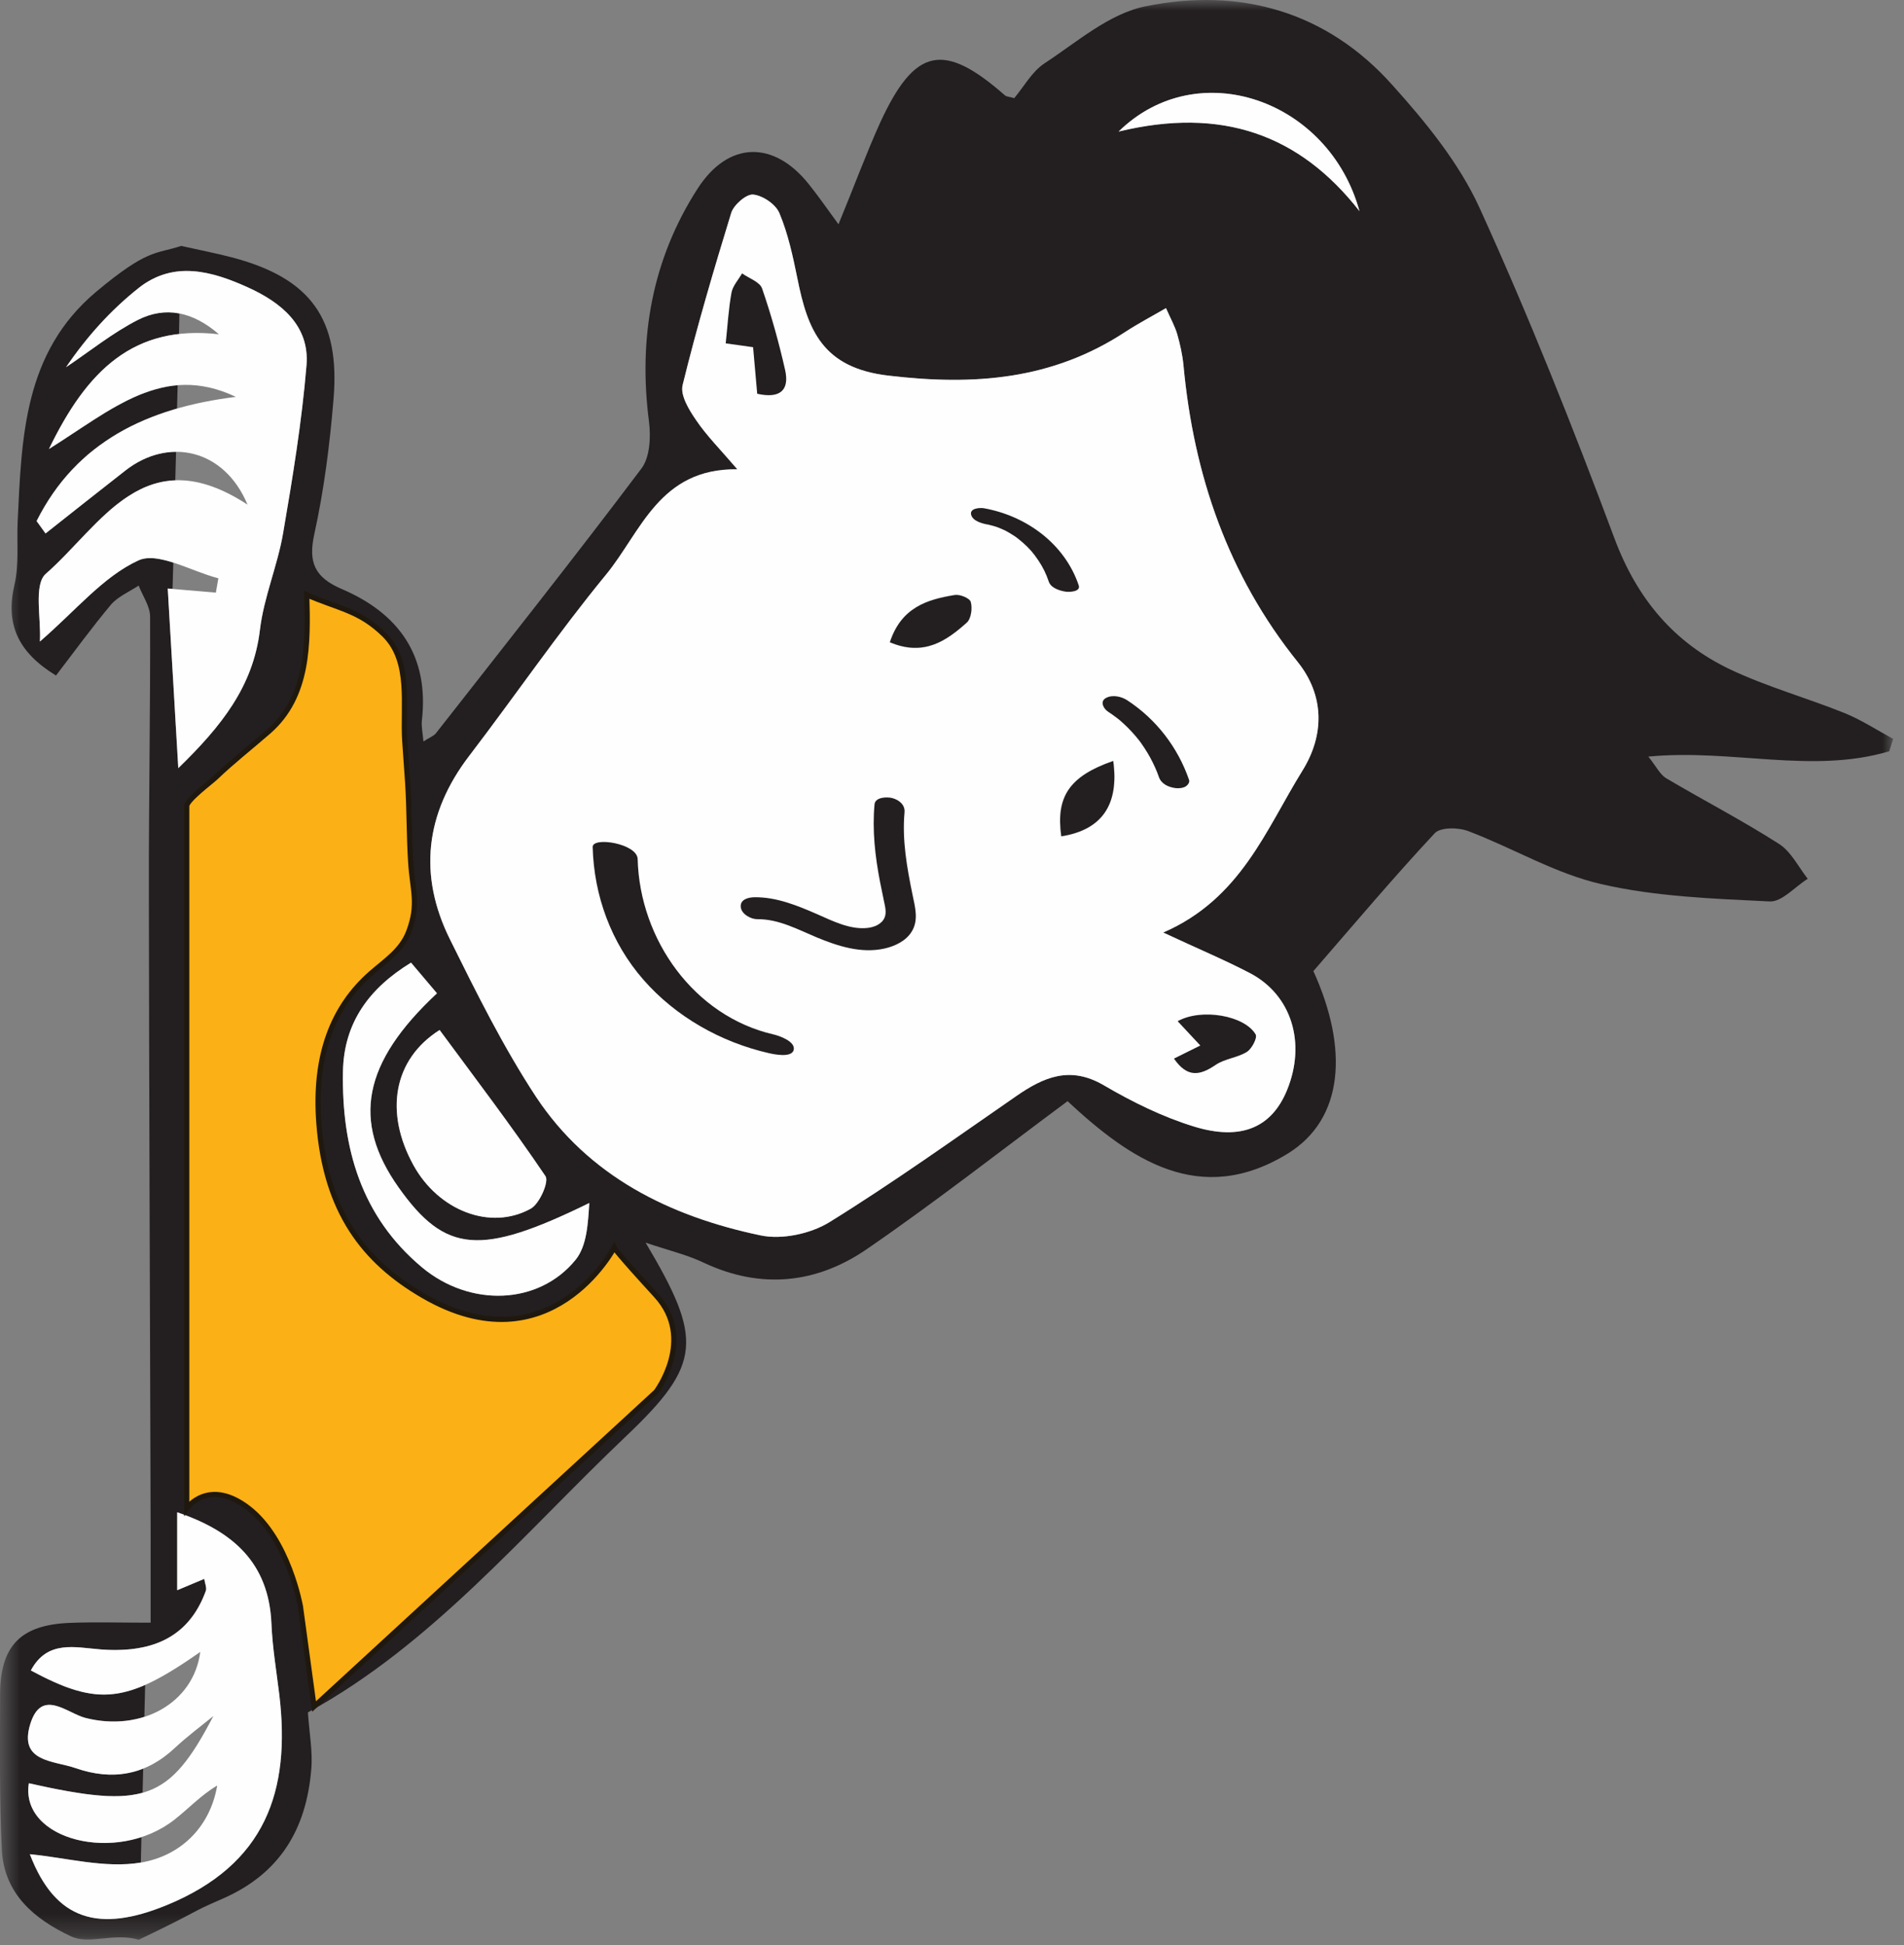 <?xml version="1.0" encoding="UTF-8"?>
<svg width="92px" height="94px" viewBox="0 0 92 94" version="1.1" xmlns="http://www.w3.org/2000/svg" xmlns:xlink="http://www.w3.org/1999/xlink">
    <rect x="0" y="0" width="92" height="94" fill="#808080" stroke="none"/>
    <title>Group 42</title>
    <defs>
        <polygon id="path-1" points="0 0 91.476 0 91.476 93.732 0 93.732"></polygon>
    </defs>
    <g id="Desktop" stroke="none" stroke-width="1" fill="none" fill-rule="evenodd">
        <g id="21.-Login" transform="translate(-664, -730)">
            <g id="Group-42" transform="translate(709.738, 776.866) scale(-1, 1) translate(-709.738, -776.866) translate(664, 730)">
                <g id="Group-3">
                    <mask id="mask-2" fill="white">
                        <use xlink:href="#path-1"></use>
                    </mask>
                    <g id="Clip-2"></g>
                    <path d="M71.092,61.238 C68.772,63.178 65.453,63.073 63.665,60.877 C63.114,60.202 63.066,59.108 62.999,58.128 C68.249,60.705 69.951,60.572 72.214,57.377 C74.477,54.182 73.964,51.358 70.36,48.001 C70.807,47.468 71.178,47.04 71.615,46.517 C73.641,47.754 74.867,49.418 74.905,51.786 C74.972,55.456 74.03,58.775 71.092,61.238 L71.092,61.238 Z M70.236,49.77 C72.49,51.206 72.899,53.764 71.501,56.303 C70.293,58.499 67.783,59.488 65.824,58.404 C65.405,58.166 64.939,57.101 65.12,56.835 C66.746,54.42 68.515,52.099 70.236,49.77 L70.236,49.77 Z M54.726,59.697 C53.699,59.916 52.32,59.621 51.417,59.07 C48.326,57.158 45.369,55.038 42.383,52.974 C41.042,52.042 39.768,51.491 38.142,52.442 C36.763,53.25 35.299,53.973 33.777,54.439 C31.485,55.142 30.021,54.467 29.289,52.68 C28.357,50.407 29.06,48.077 31.086,47.021 C32.322,46.375 33.625,45.833 35.27,45.062 C31.523,43.436 30.316,40.099 28.547,37.246 C27.472,35.525 27.472,33.613 28.766,31.997 C32.142,27.793 33.796,22.953 34.291,17.656 C34.338,17.152 34.452,16.639 34.595,16.144 C34.7,15.783 34.89,15.441 35.137,14.889 C35.822,15.289 36.478,15.631 37.105,16.04 C40.624,18.351 44.39,18.645 48.545,18.151 C51.74,17.78 52.454,15.935 52.948,13.444 C53.167,12.379 53.395,11.304 53.813,10.306 C53.985,9.878 54.612,9.45 55.078,9.402 C55.411,9.364 56.02,9.897 56.143,10.287 C56.99,13.044 57.807,15.812 58.492,18.607 C58.616,19.102 58.178,19.815 57.836,20.31 C57.341,21.042 56.704,21.679 55.848,22.677 C59.624,22.63 60.499,25.701 62.191,27.765 C64.512,30.589 66.585,33.623 68.81,36.533 C70.93,39.309 71.273,42.295 69.732,45.395 C68.458,47.972 67.165,50.578 65.586,52.984 C63.038,56.845 59.12,58.775 54.726,59.697 L54.726,59.697 Z M25.789,10.201 C27.254,4.828 33.587,2.594 37.429,6.359 C32.446,5.152 28.68,6.492 25.789,10.201 L25.789,10.201 Z M84.738,92.514 C84.529,92.457 84.31,92.391 84.091,92.315 C83.873,92.239 83.644,92.153 83.407,92.058 C78.642,90.09 77.425,86.552 77.977,81.902 C78.119,80.761 78.31,79.61 78.357,78.46 C78.481,75.531 80.212,73.99 82.912,73.077 L82.912,76.843 C82.38,76.615 82.018,76.463 81.609,76.291 C81.571,76.52 81.476,76.729 81.533,76.881 C81.581,77.005 81.628,77.119 81.676,77.233 C81.705,77.299 81.733,77.366 81.762,77.423 C81.8,77.499 81.838,77.566 81.876,77.632 C81.961,77.784 82.047,77.937 82.151,78.07 C82.208,78.146 82.256,78.212 82.313,78.279 C82.418,78.402 82.522,78.526 82.636,78.631 C82.865,78.84 83.112,79.021 83.388,79.173 C83.483,79.23 83.578,79.277 83.673,79.315 C83.901,79.42 84.148,79.496 84.415,79.572 L84.386,78.412 L84.205,71.261 L83.207,31.264 C83.169,31.892 83.131,32.529 83.093,33.166 C83.064,33.727 83.026,34.288 82.998,34.859 C82.95,35.591 82.912,36.352 82.865,37.122 C80.773,35.087 79.242,33.166 78.918,30.437 C78.728,28.858 78.072,27.347 77.796,25.777 C77.34,23.086 76.893,20.376 76.664,17.647 C76.512,15.726 77.891,14.613 79.489,13.891 C80.554,13.406 81.666,13.025 82.751,13.101 L82.722,11.884 C81.743,12.103 80.991,12.246 80.24,12.445 C76.474,13.444 75.029,15.403 75.362,19.311 C75.542,21.479 75.818,23.666 76.284,25.787 C76.598,27.185 76.265,27.898 74.972,28.459 C72.205,29.638 70.731,31.692 71.092,34.821 C71.121,35.106 71.054,35.401 71.016,35.829 C70.702,35.629 70.521,35.563 70.417,35.439 C67.089,31.188 63.732,26.957 60.489,22.649 C60.071,22.107 60.023,21.118 60.118,20.367 C60.641,16.335 59.966,12.531 57.769,9.117 C56.276,6.797 54.08,6.787 52.397,8.898 C51.94,9.469 51.522,10.068 50.961,10.838 C50.2,8.993 49.629,7.434 48.945,5.922 C47.271,2.289 45.883,2.004 42.916,4.61 C42.84,4.676 42.687,4.676 42.469,4.743 C42.003,4.191 41.613,3.459 41.004,3.059 C39.435,2.032 37.866,0.644 36.107,0.302 C31.561,-0.621 27.377,0.549 24.201,4.106 C22.585,5.903 20.977,7.871 19.988,10.039 C17.602,15.279 15.472,20.642 13.456,26.044 C12.371,28.935 10.593,31.055 7.874,32.348 C6.086,33.195 4.155,33.727 2.32,34.469 C1.512,34.802 0.77,35.287 0,35.705 C0.066,35.905 0.123,36.105 0.19,36.304 C3.937,37.417 7.807,36.171 11.829,36.561 C11.449,37.037 11.268,37.417 10.983,37.598 C9.167,38.672 7.293,39.642 5.525,40.774 C4.935,41.145 4.583,41.886 4.127,42.466 C4.745,42.847 5.373,43.589 5.962,43.56 C8.691,43.427 11.459,43.332 14.102,42.723 C16.318,42.219 18.362,40.983 20.521,40.165 C21.006,39.975 21.881,39.965 22.157,40.27 C24.144,42.4 26.027,44.635 28.014,46.926 C26.312,50.673 26.54,54.058 29.232,55.732 C33.501,58.366 36.887,56.008 39.892,53.212 C43.172,55.646 46.301,58.1 49.582,60.354 C51.997,62.018 54.679,62.322 57.446,61.029 C58.254,60.639 59.148,60.43 60.28,60.049 C57.503,64.718 57.56,65.917 61.221,69.397 C66.185,74.114 70.598,79.468 76.598,82.748 C76.531,83.756 76.36,84.641 76.436,85.496 C76.674,88.397 77.958,90.565 80.773,91.773 C82.418,92.486 81.657,92.239 84.767,93.732 L84.738,92.514 Z M84.643,88.777 C84.614,88.768 84.576,88.758 84.548,88.739 C84.424,88.701 84.301,88.654 84.186,88.606 C84.072,88.559 83.949,88.502 83.835,88.435 C83.559,88.292 83.293,88.121 83.045,87.931 C82.361,87.389 81.762,86.742 80.982,86.286 C81.343,88.359 82.817,89.69 84.662,90.004 L84.671,90.004 L84.643,88.777 Z M84.557,85.458 C84.015,85.249 83.502,84.907 83.017,84.45 C82.437,83.908 81.79,83.433 81.172,82.929 C81.628,83.804 82.037,84.508 82.465,85.069 C82.551,85.173 82.636,85.278 82.722,85.382 C82.865,85.554 83.007,85.706 83.159,85.839 C83.216,85.896 83.283,85.943 83.35,85.991 C83.597,86.2 83.863,86.352 84.148,86.476 C84.234,86.514 84.329,86.552 84.415,86.581 C84.443,86.59 84.462,86.6 84.491,86.609 C84.519,86.619 84.557,86.628 84.586,86.638 L84.586,86.628 L84.557,85.458 Z M84.462,81.417 C84.367,81.379 84.282,81.331 84.186,81.284 C84.091,81.246 83.996,81.198 83.901,81.141 C83.797,81.094 83.701,81.037 83.597,80.98 C83.502,80.932 83.397,80.865 83.283,80.799 C83.197,80.742 83.102,80.685 83.007,80.628 C82.636,80.399 82.237,80.133 81.8,79.829 C81.838,80.086 81.895,80.323 81.971,80.561 C82.009,80.675 82.047,80.789 82.104,80.894 C82.161,81.027 82.228,81.16 82.304,81.284 C82.541,81.664 82.836,81.997 83.188,82.273 C83.283,82.349 83.388,82.425 83.502,82.492 C83.635,82.577 83.768,82.653 83.911,82.72 C84.101,82.815 84.291,82.9 84.5,82.957 L84.462,81.417 Z M83.102,27.185 C82.389,27.413 81.619,27.774 80.925,27.946 C80.963,28.174 81.01,28.402 81.048,28.64 C81.714,28.583 82.38,28.526 83.14,28.459 L83.102,27.185 Z M82.969,21.831 L82.95,21.831 C82.846,21.831 82.751,21.841 82.646,21.85 C82.541,21.86 82.437,21.869 82.332,21.888 C82.237,21.907 82.132,21.936 82.028,21.964 C81.923,21.993 81.819,22.021 81.714,22.069 C81.628,22.097 81.552,22.135 81.467,22.183 C80.982,22.411 80.535,22.782 80.154,23.267 C80.031,23.429 79.917,23.6 79.812,23.79 C79.708,23.98 79.603,24.18 79.517,24.389 C80.154,23.971 80.754,23.676 81.296,23.495 C81.429,23.448 81.562,23.41 81.695,23.372 C81.828,23.334 81.961,23.305 82.085,23.286 C82.408,23.229 82.713,23.21 83.007,23.219 L82.969,21.831 Z M82.893,18.617 C82.018,18.541 81.086,18.693 80.078,19.178 C80.345,19.206 80.611,19.245 80.868,19.292 C81.334,19.368 81.8,19.454 82.237,19.558 C82.465,19.615 82.693,19.672 82.922,19.739 L82.893,18.617 Z M82.808,15.146 C82.77,15.155 82.731,15.165 82.693,15.174 C82.085,15.308 81.486,15.64 80.896,16.154 C81.267,16.116 81.619,16.087 81.961,16.087 C82.161,16.087 82.361,16.097 82.56,16.116 C82.655,16.125 82.741,16.135 82.827,16.144 L82.808,15.146 Z M91.471,81.911 C91.471,79.534 90.491,78.517 88.104,78.422 C86.906,78.374 85.698,78.412 84.386,78.412 L84.415,79.572 C84.472,79.582 84.519,79.591 84.576,79.601 L84.843,79.648 C85.033,79.686 85.223,79.705 85.423,79.715 C85.499,79.715 85.584,79.724 85.66,79.724 C85.775,79.734 85.889,79.734 86.003,79.734 C86.202,79.734 86.402,79.724 86.611,79.705 C87.848,79.61 89.188,79.23 89.987,80.723 C89.455,81.008 88.97,81.246 88.523,81.426 C88.371,81.493 88.228,81.55 88.076,81.588 C87.933,81.645 87.8,81.683 87.657,81.712 C87.524,81.759 87.382,81.788 87.248,81.807 C86.83,81.892 86.421,81.911 86.012,81.854 C85.965,81.854 85.917,81.845 85.87,81.835 C85.765,81.826 85.66,81.807 85.556,81.778 C85.47,81.759 85.375,81.74 85.29,81.712 C85.166,81.683 85.042,81.645 84.919,81.598 C84.767,81.55 84.614,81.493 84.462,81.417 C84.367,81.379 84.282,81.331 84.186,81.284 C84.091,81.246 83.996,81.198 83.901,81.141 C83.797,81.094 83.701,81.037 83.597,80.98 C83.502,80.932 83.397,80.865 83.283,80.799 C83.197,80.742 83.102,80.685 83.007,80.628 C82.636,80.399 82.237,80.133 81.8,79.829 C81.838,80.086 81.895,80.323 81.971,80.561 C82.009,80.675 82.047,80.789 82.104,80.894 C82.161,81.027 82.228,81.16 82.304,81.284 C82.541,81.664 82.836,81.997 83.188,82.273 C83.283,82.349 83.388,82.425 83.502,82.492 C83.635,82.577 83.768,82.653 83.911,82.72 C84.101,82.815 84.291,82.9 84.5,82.957 C84.671,83.015 84.843,83.062 85.033,83.091 C85.204,83.129 85.394,83.157 85.584,83.167 C86.145,83.214 86.744,83.167 87.344,83.015 C88.237,82.786 89.474,81.55 90.016,83.319 C90.577,85.154 88.894,85.069 87.819,85.439 C86.935,85.753 86.098,85.829 85.309,85.677 C85.261,85.668 85.213,85.668 85.175,85.649 C84.966,85.611 84.757,85.544 84.557,85.458 C84.015,85.249 83.502,84.907 83.017,84.45 C82.437,83.908 81.79,83.433 81.172,82.929 C81.628,83.804 82.037,84.508 82.465,85.069 C82.551,85.173 82.636,85.278 82.722,85.382 C82.865,85.554 83.007,85.706 83.159,85.839 C83.216,85.896 83.283,85.943 83.35,85.991 C83.597,86.2 83.863,86.352 84.148,86.476 C84.234,86.514 84.329,86.552 84.415,86.581 C84.443,86.59 84.462,86.6 84.491,86.609 C84.519,86.619 84.557,86.628 84.586,86.638 C84.614,86.638 84.633,86.647 84.662,86.657 C84.738,86.666 84.824,86.685 84.9,86.704 C85.014,86.723 85.128,86.742 85.242,86.761 C85.356,86.771 85.48,86.78 85.603,86.79 C85.832,86.799 86.079,86.799 86.345,86.79 C86.621,86.771 86.916,86.742 87.229,86.704 L87.248,86.704 C87.572,86.657 87.905,86.609 88.266,86.543 C88.818,86.447 89.417,86.324 90.082,86.172 C90.444,88.435 87.306,89.643 84.643,88.777 C84.614,88.768 84.576,88.758 84.548,88.739 C84.424,88.701 84.301,88.654 84.186,88.606 C84.072,88.559 83.949,88.502 83.835,88.435 C83.559,88.292 83.293,88.121 83.045,87.931 C82.361,87.389 81.762,86.742 80.982,86.286 C81.343,88.359 82.817,89.69 84.662,90.004 L84.671,90.004 C86.421,90.299 88.304,89.757 90.035,89.605 C89.978,89.757 89.911,89.909 89.845,90.051 C89.806,90.156 89.759,90.261 89.702,90.356 C89.578,90.622 89.436,90.86 89.283,91.078 C89.112,91.345 88.922,91.573 88.722,91.763 C88.409,92.077 88.057,92.315 87.667,92.467 C87.534,92.524 87.391,92.571 87.248,92.61 C87.134,92.638 87.02,92.667 86.897,92.686 C86.84,92.695 86.783,92.705 86.716,92.705 C86.649,92.714 86.592,92.724 86.516,92.724 C86.44,92.733 86.355,92.733 86.279,92.733 C86.107,92.733 85.946,92.724 85.775,92.705 C85.698,92.705 85.613,92.695 85.537,92.676 C85.28,92.638 85.014,92.591 84.738,92.514 L84.767,93.732 C86.041,93.38 87.163,93.998 88.066,93.56 C89.816,92.733 91.271,91.516 91.385,89.414 C91.509,86.923 91.471,84.412 91.471,81.911 L91.471,81.911 Z M90.776,28.25 C90.548,27.27 90.672,26.205 90.624,25.188 C90.425,21.127 90.33,17.038 86.83,14.1 C84.329,12.008 83.968,12.293 82.722,11.884 L82.751,13.101 C83.197,13.139 83.644,13.254 84.072,13.472 C84.139,13.501 84.205,13.539 84.272,13.577 C84.434,13.662 84.605,13.777 84.767,13.91 C86.107,14.975 87.277,16.259 88.285,17.742 C87.134,16.972 86.041,16.087 84.824,15.46 C84.148,15.117 83.473,15.013 82.808,15.146 C82.77,15.155 82.731,15.165 82.693,15.174 C82.085,15.308 81.486,15.64 80.896,16.154 C81.267,16.116 81.619,16.087 81.961,16.087 C82.161,16.087 82.361,16.097 82.56,16.116 C82.655,16.125 82.741,16.135 82.827,16.144 C83.007,16.163 83.188,16.192 83.359,16.221 C83.53,16.259 83.701,16.297 83.863,16.344 C84.072,16.401 84.282,16.468 84.481,16.553 C84.605,16.601 84.719,16.648 84.833,16.706 C85.137,16.848 85.423,17.019 85.698,17.209 C85.984,17.409 86.26,17.628 86.516,17.875 C86.602,17.951 86.678,18.027 86.754,18.113 C87.657,19.035 88.409,20.252 89.112,21.698 C88.684,21.432 88.256,21.146 87.848,20.88 C87.477,20.642 87.115,20.405 86.764,20.176 C86.526,20.024 86.298,19.882 86.06,19.748 C85.908,19.663 85.746,19.568 85.584,19.492 C85.451,19.416 85.328,19.349 85.194,19.292 C85.09,19.235 84.976,19.187 84.862,19.14 C84.709,19.064 84.538,19.007 84.377,18.95 C84.215,18.893 84.044,18.836 83.882,18.798 C83.778,18.769 83.673,18.74 83.568,18.722 C83.35,18.664 83.121,18.636 82.893,18.617 C82.018,18.541 81.086,18.693 80.078,19.178 C80.345,19.206 80.611,19.245 80.868,19.292 C81.334,19.368 81.8,19.454 82.237,19.558 C82.465,19.615 82.693,19.672 82.922,19.739 L83.464,19.91 C83.644,19.967 83.825,20.034 83.996,20.1 C84.205,20.176 84.415,20.262 84.614,20.348 C85.29,20.642 85.927,20.994 86.516,21.422 C86.659,21.517 86.802,21.622 86.944,21.736 C87.134,21.879 87.315,22.031 87.486,22.202 C87.6,22.297 87.714,22.402 87.819,22.525 C87.838,22.535 87.857,22.554 87.876,22.582 C87.924,22.63 87.981,22.677 88.028,22.734 C88.675,23.429 89.236,24.237 89.711,25.178 C89.559,25.378 89.417,25.578 89.274,25.777 C87.99,24.76 86.706,23.742 85.413,22.734 C84.652,22.135 83.797,21.831 82.969,21.831 L82.95,21.831 C82.846,21.831 82.751,21.841 82.646,21.85 C82.541,21.86 82.437,21.869 82.332,21.888 C82.237,21.907 82.132,21.936 82.028,21.964 C81.923,21.993 81.819,22.021 81.714,22.069 C81.628,22.097 81.552,22.135 81.467,22.183 C80.982,22.411 80.535,22.782 80.154,23.267 C80.031,23.429 79.917,23.6 79.812,23.79 C79.708,23.98 79.603,24.18 79.517,24.389 C80.154,23.971 80.754,23.676 81.296,23.495 C81.429,23.448 81.562,23.41 81.695,23.372 C81.828,23.334 81.961,23.305 82.085,23.286 C82.408,23.229 82.713,23.21 83.007,23.219 C83.112,23.219 83.207,23.219 83.293,23.238 C83.369,23.248 83.435,23.257 83.502,23.267 C83.587,23.276 83.654,23.286 83.73,23.314 C83.806,23.324 83.882,23.343 83.958,23.372 C84.034,23.381 84.11,23.41 84.177,23.438 C84.244,23.457 84.31,23.486 84.377,23.514 C84.396,23.514 84.405,23.514 84.415,23.524 C84.529,23.562 84.633,23.619 84.738,23.676 C84.852,23.723 84.947,23.781 85.052,23.847 L85.061,23.857 C85.185,23.923 85.299,23.999 85.413,24.075 C85.546,24.17 85.67,24.256 85.803,24.361 C86.012,24.513 86.212,24.693 86.402,24.874 C86.526,24.988 86.649,25.102 86.773,25.226 C87.619,26.053 88.418,26.985 89.264,27.727 C89.864,28.25 89.483,29.895 89.55,30.998 C87.81,29.505 86.497,27.87 84.795,27.08 C84.548,26.966 84.263,26.947 83.939,26.985 C83.863,26.995 83.778,27.014 83.692,27.033 C83.597,27.052 83.502,27.071 83.397,27.099 C83.302,27.128 83.207,27.156 83.102,27.185 C82.389,27.413 81.619,27.774 80.925,27.946 C80.963,28.174 81.01,28.402 81.048,28.64 C81.714,28.583 82.38,28.526 83.14,28.459 C83.216,28.45 83.293,28.45 83.369,28.44 C83.331,29.115 83.293,29.79 83.255,30.466 C83.236,30.732 83.216,30.998 83.207,31.264 L84.205,71.261 C84.234,61.875 84.272,52.48 84.282,43.094 C84.291,38.663 84.205,34.222 84.224,29.79 C84.224,29.296 84.586,28.792 84.776,28.297 C85.223,28.592 85.765,28.82 86.107,29.21 C87.039,30.323 87.895,31.502 88.77,32.643 C90.634,31.502 91.214,30.142 90.776,28.25 L90.776,28.25 Z M84.205,71.261 C84.205,72.278 84.196,73.286 84.196,74.304 L84.196,78.412 L84.386,78.412 L84.205,71.261 Z" id="Fill-1" fill="#231F20" mask="url(#mask-2)"></path>
                </g>
                <path d="M37.685,36.771 C37.391,38.911 38.257,40.109 40.196,40.413 C40.462,38.502 39.816,37.513 37.685,36.771 M45.35,28.755 C45.102,28.707 44.617,28.907 44.571,29.087 C44.484,29.392 44.551,29.896 44.761,30.086 C45.749,30.97 46.834,31.731 48.478,31.037 C47.928,29.354 46.681,28.973 45.35,28.755" id="Fill-4" fill="#FEFEFE"></path>
                <path d="M40.196,40.413 C38.256,40.109 37.391,38.91 37.686,36.771 C39.816,37.513 40.462,38.502 40.196,40.413" id="Fill-6" fill="#FEFEFE"></path>
                <path d="M48.479,31.036 C46.834,31.73 45.75,30.969 44.761,30.085 C44.552,29.895 44.485,29.391 44.571,29.087 C44.618,28.906 45.103,28.706 45.35,28.754 C46.682,28.972 47.927,29.353 48.479,31.036" id="Fill-8" fill="#FEFEFE"></path>
                <path d="M82.86,37.118 C80.771,35.086 79.242,33.168 78.916,30.433 C78.728,28.861 78.07,27.35 77.8,25.781 C77.336,23.085 76.89,20.375 76.666,17.651 C76.508,15.73 77.896,14.617 79.487,13.892 C81.224,13.1 83.084,12.58 84.767,13.909 C86.111,14.971 87.276,16.261 88.285,17.746 C87.135,16.975 86.044,16.089 84.82,15.464 C83.495,14.787 82.163,15.054 80.9,16.152 C85.014,15.684 87.266,17.888 89.111,21.697 C86.072,19.793 83.6,17.506 80.079,19.178 C84.345,19.704 87.79,21.35 89.706,25.18 C89.563,25.38 89.42,25.579 89.276,25.779 C87.989,24.764 86.705,23.742 85.412,22.734 C83.347,21.123 80.648,21.674 79.516,24.385 C84.488,21.137 86.581,25.384 89.261,27.726 C89.86,28.25 89.48,29.893 89.549,31.002 C87.813,29.501 86.497,27.868 84.79,27.083 C83.836,26.643 82.234,27.611 80.925,27.944 C80.965,28.176 81.005,28.407 81.046,28.638 C81.78,28.575 82.514,28.512 83.371,28.439 C83.206,31.244 83.042,34.029 82.86,37.118" id="Fill-10" fill="#FEFEFE"></path>
                <path d="M81.168,82.925 C83.3,87.027 84.531,87.418 90.082,86.171 C90.517,88.918 85.819,90.108 83.047,87.931 C82.361,87.392 81.76,86.743 80.981,86.282 C81.339,88.364 82.816,89.69 84.659,90.002 C86.412,90.299 88.305,89.761 90.033,89.6 C88.804,92.813 86.697,93.409 83.41,92.055 C78.64,90.091 77.428,86.549 77.979,81.904 C78.116,80.757 78.313,79.613 78.361,78.463 C78.484,75.526 80.212,73.993 82.915,73.078 L82.915,76.844 C82.377,76.619 82.014,76.467 81.606,76.296 C81.574,76.517 81.476,76.726 81.532,76.88 C82.303,78.997 83.965,79.906 86.608,79.704 C87.849,79.609 89.191,79.233 89.985,80.72 C86.731,82.47 85.359,82.314 81.799,79.826 C82.119,82.29 84.636,83.703 87.339,83.017 C88.239,82.788 89.473,81.552 90.015,83.316 C90.58,85.153 88.895,85.07 87.823,85.441 C86.025,86.063 84.425,85.777 83.015,84.454 C82.433,83.908 81.786,83.432 81.168,82.925" id="Fill-12" fill="#FEFEFE"></path>
                <path d="M70.363,47.998 C70.81,47.47 71.174,47.039 71.615,46.517 C73.639,47.756 74.863,49.422 74.905,51.783 C74.97,55.46 74.034,58.775 71.088,61.239 C68.769,63.178 65.449,63.071 63.664,60.878 C63.111,60.197 63.065,59.104 63.002,58.133 C68.25,60.703 69.951,60.577 72.217,57.38 C74.481,54.187 73.96,51.359 70.363,47.998" id="Fill-14" fill="#FEFEFE"></path>
                <path d="M70.234,49.772 C72.486,51.203 72.898,53.76 71.501,56.3 C70.293,58.496 67.778,59.49 65.827,58.403 C65.404,58.167 64.94,57.1 65.117,56.837 C66.75,54.422 68.519,52.101 70.234,49.772" id="Fill-16" fill="#FEFEFE"></path>
                <path d="M25.786,10.205 C27.253,4.831 33.592,2.592 37.426,6.358 C32.442,5.151 28.685,6.494 25.786,10.205" id="Fill-18" fill="#FEFEFE"></path>
                <path d="M44.761,30.085 C44.551,29.895 44.484,29.391 44.571,29.087 C44.617,28.906 45.102,28.706 45.35,28.754 C46.681,28.972 47.928,29.353 48.478,31.036 C46.834,31.73 45.749,30.969 44.761,30.085 M40.197,40.412 C38.257,40.108 37.391,38.91 37.685,36.77 C39.816,37.512 40.462,38.501 40.197,40.412 M68.809,36.532 C66.585,33.623 64.511,30.589 62.191,27.765 C60.498,25.701 59.623,22.63 55.849,22.677 C56.705,21.679 57.342,21.042 57.836,20.309 C58.178,19.815 58.615,19.102 58.492,18.607 C57.807,15.811 56.989,13.044 56.144,10.286 C56.02,9.897 55.411,9.364 55.078,9.402 C54.612,9.45 53.984,9.878 53.813,10.305 C53.395,11.304 53.166,12.379 52.949,13.444 C52.453,15.935 51.74,17.78 48.545,18.151 C44.389,18.645 40.623,18.35 37.105,16.04 C36.477,15.631 35.822,15.288 35.136,14.889 C34.889,15.441 34.7,15.783 34.594,16.144 C34.453,16.639 34.339,17.152 34.291,17.656 C33.797,22.953 32.142,27.793 28.765,31.996 C27.473,33.613 27.473,35.524 28.547,37.246 C30.316,40.098 31.523,43.436 35.27,45.062 C33.626,45.833 32.322,46.375 31.085,47.021 C29.061,48.077 28.357,50.407 29.288,52.679 C30.02,54.467 31.485,55.142 33.778,54.439 C35.298,53.973 36.764,53.25 38.142,52.442 C39.769,51.491 41.042,52.042 42.383,52.974 C45.37,55.038 48.327,57.158 51.417,59.07 C52.321,59.621 53.7,59.916 54.727,59.697 C59.12,58.775 63.038,56.844 65.587,52.984 C67.165,50.578 68.457,47.972 69.733,45.395 C71.272,42.295 70.93,39.309 68.809,36.532" id="Fill-20" fill="#FEFEFE"></path>
                <path d="M48.479,31.036 C46.834,31.73 45.75,30.969 44.761,30.085 C44.552,29.895 44.485,29.391 44.571,29.087 C44.618,28.906 45.103,28.706 45.35,28.754 C46.682,28.972 47.927,29.353 48.479,31.036" id="Fill-22" fill="#231F20"></path>
                <path d="M40.196,40.413 C38.256,40.109 37.391,38.91 37.686,36.771 C39.816,37.513 40.462,38.502 40.196,40.413" id="Fill-24" fill="#231F20"></path>
                <path d="M47.77,39.255 C47.893,40.595 47.649,41.943 47.38,43.251 C47.258,43.843 47.081,44.464 47.424,45.019 C47.705,45.473 48.232,45.721 48.735,45.835 C49.855,46.088 50.998,45.72 52.025,45.291 C52.951,44.905 53.855,44.407 54.884,44.417 C55.196,44.42 55.648,44.172 55.683,43.832 C55.721,43.451 55.299,43.36 55.013,43.357 C53.96,43.347 52.97,43.75 52.02,44.163 C51.259,44.495 50.409,44.937 49.552,44.84 C49.233,44.804 48.871,44.659 48.735,44.345 C48.626,44.093 48.713,43.79 48.765,43.535 C48.827,43.227 48.894,42.919 48.954,42.611 C49.193,41.37 49.334,40.13 49.219,38.867 C49.186,38.51 48.602,38.501 48.362,38.565 C48.03,38.654 47.737,38.892 47.77,39.255" id="Fill-26" fill="#231F20"></path>
                <path d="M40.8,28.104 C40.926,27.729 41.081,27.413 41.302,27.083 C41.55,26.712 41.741,26.496 42.054,26.22 C42.129,26.154 42.207,26.089 42.286,26.028 C42.322,25.999 42.359,25.972 42.395,25.945 C42.431,25.918 42.424,25.923 42.374,25.96 C42.397,25.944 42.42,25.929 42.442,25.913 C42.526,25.857 42.61,25.804 42.697,25.753 C42.744,25.725 42.792,25.698 42.84,25.672 C42.858,25.662 42.996,25.591 42.904,25.637 C42.811,25.683 42.951,25.615 42.97,25.607 C43.019,25.584 43.069,25.562 43.12,25.541 C43.17,25.52 43.221,25.499 43.272,25.48 C43.295,25.471 43.445,25.418 43.332,25.457 C43.219,25.496 43.37,25.446 43.393,25.439 C43.446,25.423 43.498,25.408 43.551,25.394 C43.604,25.38 43.658,25.368 43.711,25.355 C43.865,25.318 43.56,25.382 43.73,25.351 C43.998,25.303 44.484,25.185 44.554,24.863 C44.622,24.551 44.114,24.527 43.931,24.56 C41.883,24.929 40.03,26.274 39.352,28.289 C39.248,28.597 39.809,28.616 39.976,28.592 C40.266,28.549 40.694,28.419 40.8,28.104" id="Fill-28" fill="#231F20"></path>
                <path d="M35.48,37.544 C35.525,37.414 35.58,37.271 35.655,37.102 C35.73,36.935 35.811,36.77 35.899,36.609 C35.983,36.456 36.072,36.306 36.168,36.16 C36.218,36.083 36.269,36.007 36.322,35.932 C36.349,35.894 36.376,35.857 36.403,35.82 C36.463,35.738 36.392,35.832 36.43,35.784 C36.652,35.503 36.893,35.238 37.156,34.994 C37.223,34.931 37.292,34.87 37.361,34.81 C37.408,34.769 37.406,34.773 37.359,34.811 C37.402,34.776 37.445,34.742 37.489,34.708 C37.634,34.595 37.784,34.489 37.937,34.389 C38.156,34.245 38.343,33.896 38.039,33.729 C37.725,33.557 37.292,33.653 37.007,33.84 C35.609,34.757 34.564,36.111 34.021,37.689 C33.98,37.81 34.093,37.946 34.183,38.002 C34.316,38.083 34.52,38.102 34.67,38.084 C35.01,38.042 35.362,37.886 35.48,37.544" id="Fill-30" fill="#231F20"></path>
                <path d="M71.776,37.843 C71.82,37.155 71.875,36.486 71.919,35.798 C72.028,34.066 71.59,31.957 72.917,30.662 C74.12,29.489 75.09,29.424 76.654,28.744 C76.587,31.094 76.553,33.654 78.495,35.349 C79.354,36.098 80.245,36.792 81.071,37.584 C81.275,37.78 82.453,38.654 82.453,38.953 L82.453,72.882 C82.453,72.882 81.398,71.388 79.464,72.882 C77.53,74.376 76.959,77.629 76.959,77.629 L76.3,82.463 L59.775,67.257 C59.775,67.257 57.841,64.708 59.775,62.598 C61.709,60.488 61.799,60.291 61.799,60.291 C61.799,60.291 64.897,66.17 71.026,62.613 C73.893,60.949 75.734,58.549 76.065,54.309 C76.323,51.004 75.397,48.643 73.536,47.021 C72.835,46.411 72.069,45.923 71.728,45.024 C71.221,43.682 71.546,43.043 71.633,41.647 C71.712,40.4 71.696,39.091 71.776,37.843" id="Fill-32" fill="#FBB016"></path>
                <path d="M71.776,37.843 C71.82,37.155 71.875,36.486 71.919,35.798 C72.028,34.066 71.59,31.957 72.917,30.662 C74.12,29.489 75.09,29.424 76.654,28.744 C76.587,31.094 76.553,33.654 78.495,35.349 C79.354,36.098 80.245,36.792 81.071,37.584 C81.275,37.78 82.453,38.654 82.453,38.953 L82.453,72.882 C82.453,72.882 81.398,71.388 79.464,72.882 C77.53,74.376 76.959,77.629 76.959,77.629 L76.3,82.463 L59.775,67.257 C59.775,67.257 57.841,64.708 59.775,62.598 C61.709,60.488 61.799,60.291 61.799,60.291 C61.799,60.291 64.897,66.17 71.026,62.613 C73.893,60.949 75.734,58.549 76.065,54.309 C76.323,51.004 75.397,48.643 73.536,47.021 C72.835,46.411 72.069,45.923 71.728,45.024 C71.221,43.682 71.546,43.043 71.633,41.647 C71.712,40.4 71.696,39.091 71.776,37.843 Z" id="Stroke-34" stroke="#1F180E" stroke-width="0.25"></path>
                <path d="M60.665,41.512 C60.565,45.406 57.934,49.11 54.091,49.989 C53.814,50.053 53.034,50.327 53.125,50.73 C53.217,51.137 54.109,50.94 54.332,50.889 C56.646,50.359 58.825,49.132 60.392,47.337 C61.945,45.558 62.778,43.279 62.838,40.93 C62.851,40.418 60.684,40.76 60.665,41.512" id="Fill-36" fill="#231F20"></path>
                <path d="M56.41,16.592 C56.02,16.647 55.587,16.707 55.087,16.777 C55.02,17.543 54.955,18.28 54.888,19.027 C53.804,19.271 53.313,18.877 53.542,17.869 C53.843,16.541 54.209,15.222 54.654,13.937 C54.764,13.621 55.288,13.449 55.62,13.211 C55.797,13.52 56.069,13.811 56.13,14.141 C56.273,14.919 56.316,15.715 56.41,16.592" id="Fill-38" fill="#231F20"></path>
                <path d="M34.573,49.347 C34.169,49.78 33.851,50.121 33.477,50.522 C33.881,50.722 34.266,50.913 34.751,51.154 C34.108,52.085 33.502,51.98 32.74,51.46 C32.299,51.159 31.687,51.115 31.229,50.831 C30.989,50.683 30.713,50.147 30.804,49.988 C31.325,49.08 33.407,48.701 34.573,49.347" id="Fill-40" fill="#231F20"></path>
            </g>
        </g>
    </g>
</svg>